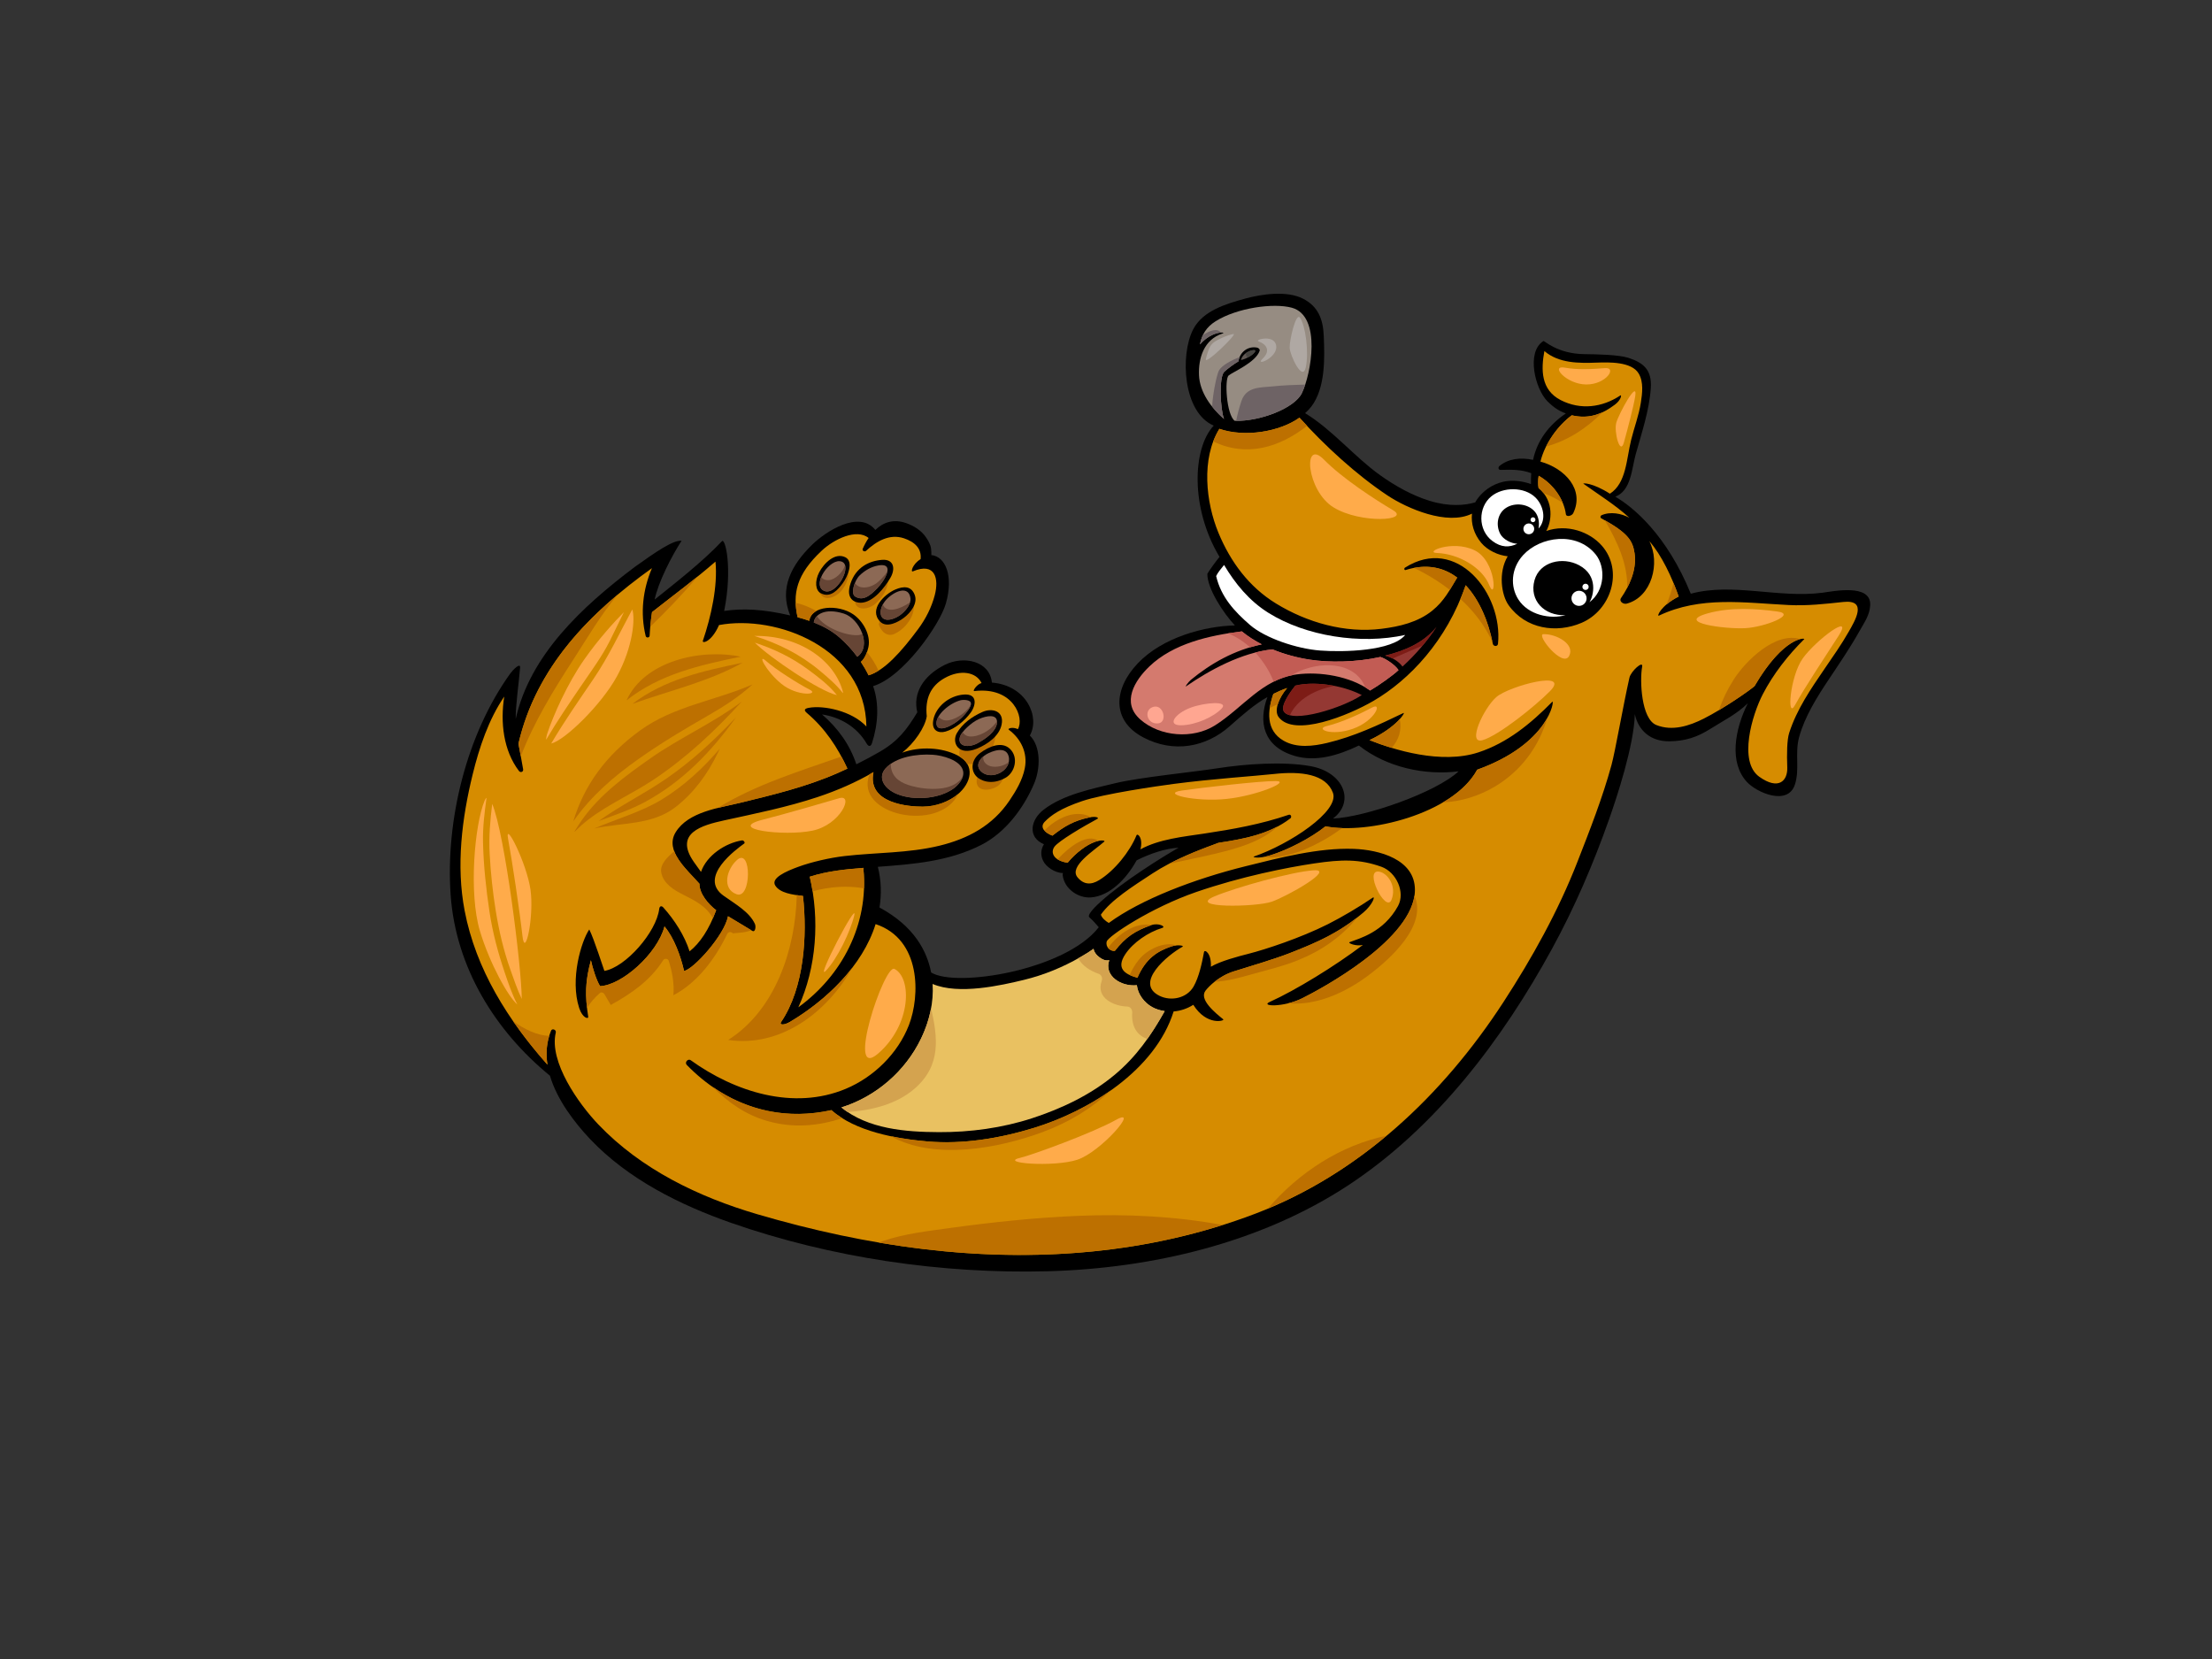 <?xml version="1.0" encoding="utf-8"?>
<!-- Generator: Adobe Illustrator 17.0.0, SVG Export Plug-In . SVG Version: 6.00 Build 0)  -->
<!DOCTYPE svg PUBLIC "-//W3C//DTD SVG 1.1//EN" "http://www.w3.org/Graphics/SVG/1.1/DTD/svg11.dtd">
<svg version="1.1" id="Layer_1" xmlns="http://www.w3.org/2000/svg" xmlns:xlink="http://www.w3.org/1999/xlink" x="0px" y="0px"
	 width="800px" height="600px" viewBox="0 0 800 600" enable-background="new 0 0 800 600" xml:space="preserve">
<rect x="0" y="0" width="800" height="600" fill="#333333" stroke="none"/>
<g>
	<path d="M672.6,228.081c1.697-3.038,3.604-5.612,3.781-9.193c0.391-7.951-13.385-5.018-17.321-4.514
		c-15.903,2.037-32.474-3.738-47.565,0.35c-8.689-21.267-20.765-31.286-27.285-35.089c5.728-2.205,5.91-10.094,7.366-15.333
		c2.135-7.666,4.936-15.95,5.459-23.981c0.422-6.429-2.48-9.103-8.177-10.929c-3.504-1.121-11.54-1.275-15.719-1.311
		c-9.954-0.081-14.587-4.966-14.94-4.74c-6.363,4.017-2.932,17.424,1.438,21.767c2.248,2.236,4.203,3.54,6.668,4.41
		c-6.199,4.243-10.392,9.886-11.848,16.793c-4.588-0.961-8.977-0.435-12.191,2.252c-0.546,0.455-0.371,1.408,0.44,1.38
		c4.174-0.125,7.556-0.152,11.083,1.192c-0.062,1.218-0.151,2.674-0.085,3.933c-12.61-4.372-19.133,4.532-20.146,6.606
		c-3.784,1.134-9.446,1.623-16.45-0.525c-6.472-1.99-12.512-5.406-17.959-9.287c-9.328-6.654-17.311-16.478-27.14-22.439
		c0.852-0.767,1.626-1.562,2.253-2.388c5.147-6.737,4.837-17.699,4.489-25.664c-0.265-6.077-2.096-10.562-7.447-13.331
		c-5.87-3.04-15.065-1.68-21.004-0.04c-6.789,1.877-15.255,4.311-18.778,11.126c-4.749,9.198-3.744,30.015,7.435,34.799
		c-7.751,8.334-8.433,29.949,2.103,47.477c-1.365,1.658-3.32,4.349-4.396,6.072c-0.137,5.225,5.816,14.365,9.971,18.719
		c-10.972,0.244-26.167,4.278-35.141,13.714c-8.783,9.23-9.583,20.69,2.011,26.79c11.001,5.792,22.687,3.502,31.177-4.009
		c4.505-3.985,9.025-7.993,13.693-10.581c-3.336,9.046-1.502,17.95,9.917,21.286c7.602,2.219,15.617-0.152,23.174-3.769
		c10.028,7.875,23.721,10.865,36.058,9.339c-8.256,7.699-33.829,16.58-45.424,17.069c8.123-6.18,3.805-16.764-8.048-18.929
		c-10.007-1.834-24.031-0.757-33.406,0.705c-9.029,1.41-28.385,3.301-37.272,5.437c-8.454,2.039-18.85,4.129-25.898,9.562
		c-4.82,3.712-5.925,9.973,0.083,12.522c-1.096,1.78-1.302,3.848-0.32,5.939c1.071,2.281,4.406,4.479,7.181,4.468
		c-0.08,0.31-0.108,0.613-0.07,0.899c0.645,4.863,5.656,8.305,10.299,7.92c6.748-0.56,12.711-6.661,16.429-13.404
		c4.957-2.503,10.665-4.36,15.17-4.555c-5.551,3.128-20.15,12.221-28.257,19.59c-3.171,2.878-4.716,4.924-4.03,5.54
		c1.273,1.135,2.352,2.357,3.429,3.613c-12.017,15.525-51.608,21.97-60.632,16.364c-1.478-7.6-6.006-16.66-18.67-23.499
		c0.765-4.823,0.649-9.756-0.59-14.658c-0.003-0.021-0.012-0.036-0.019-0.054c12.851-0.954,25.605-1.945,37.311-7.87
		c8.811-4.462,15.382-13.269,19.191-22.169c2.29-5.334,2.59-13.373-1.522-17.458c3.759-6.614-1.136-18.101-13.716-19.138
		c-0.774-7.797-10.134-9.841-16.982-6.438c-8.04,4.001-11.666,10.492-10,17.183c-3.732,6.174-6.878,10.381-13.555,14.261
		c-2.779,1.616-5.618,3.123-8.496,4.546c-2.377-7.202-6.711-13.095-12.384-18.028c6.445,0.961,12.595,4.462,16.101,10.518
		c0.712,1.23,1.515,1.2,1.963-0.203c2.188-6.824,2.651-14.147,0.388-20.555c10.879-3.253,24.182-22.335,26.325-29.918
		c2.872-10.161-0.264-17.01-5.3-17.486c0.014-0.052,0.037-0.1,0.048-0.154c0.017-0.831-0.029-1.533-0.147-2.354
		c-0.197-1.401-1.032-2.761-1.799-3.906c-1.69-2.52-4.436-4.186-7.24-5.163c-4.546-1.583-8.24-0.234-11.085,2.482
		c-5.879-7.283-17.932,0.542-22.844,5.345c-7.496,7.323-11.989,15.712-7.954,25.578c-10.05-2.335-17.288-2.574-23.869-1.618
		c3.096-15.441,0.395-26.487-0.795-25.23c-7.304,7.73-17.308,15.428-24.354,21.118c1.342-6.361,6.162-15.794,9.741-21.251
		c-2.916-0.383-9.209,3.925-16.905,9.427c-19.12,14.41-37.905,31.879-43.083,55.004c-0.046-5.13,1.192-13.473,1.591-18.565
		c0.159-2-2.611,0.821-3.505,2.056c-15.884,22.041-23.514,53.197-21.617,80.164c1.836,26.092,16.041,49.132,35.91,65.363
		c2.576,8.686,8.805,16.883,14.547,22.945c13.676,14.441,32.46,23.804,50.997,30.285c36.111,12.621,76.158,18.491,114.331,17.498
		c37.707-0.98,77.164-10.229,108.925-31.142c31.629-20.823,55.617-52.57,73.589-85.434c8.227-15.047,14.938-30.682,20.648-46.839
		c2.74-7.749,9.031-26.672,9.327-38.072c1.226,5.766,5.565,9.881,12.404,9.817c5.923-0.052,10.205-1.5,15.136-4.628
		c4.307-2.742,9.183-5.073,13.322-9.117c-4.721,9.444-6.852,21.43-0.31,28.473c3.606,3.88,14.803,8.747,17.351,0.904
		c1.803-5.556-0.105-11.308,1.531-17.205c2.042-7.352,6.348-14.245,10.525-20.524C665.144,240.094,669.141,234.276,672.6,228.081z"
		/>
	<path fill="#FFFFFF" d="M539.323,179.536c4.24-3.504,11.952-3.544,15.957,0.358c2.898,2.823,4.174,8.062,1.145,11.256
		c0.516-2.563-0.274-4.784-1.197-5.942c-2.451-3.078-7.404-3.594-10.584-1.505c-3.128,2.054-3.71,6.245-2.059,9.391
		c1.01,1.938,3.821,3.447,6.169,3.568c-2.878,1.386-5.807,1.405-9.027-1.015C534.443,191.677,534.543,183.486,539.323,179.536z"/>
	<path fill="#FFFFFF" d="M571.102,204.426c-5.93-3.182-14.249-1.344-16.126,5.423c-2.011,7.234,3.537,12.978,11.237,12.633
		c-5.483,1.535-13.489,0.033-17.14-5.774c-2.882-4.588-2.646-11.067,1.76-15.915c6.18-6.798,19.386-8.731,26.248-0.294
		c3.694,4.538,3.407,13.128-2.241,17.295C576.365,215.484,578.109,208.177,571.102,204.426z"/>
	<path fill="#968C82" d="M433.637,135.712c-0.263-6.088,1.694-12.907,8.559-15.118c1.519-0.492-3.724-1.166-8.208,3.965
		c0.624-3.487,2.298-6.28,5.69-8.397c7.766-4.853,20.934-6.665,27.517-4.874c10.84,2.946,7.018,23.998,3.611,30.948
		c-2.652,5.406-15.179,10.267-24.268,9.957c-3.017-2.272-3.696-15.118-2.191-16.388c1.503-1.273,9.841-4.735,11.223-8.939
		c0.165-0.502-0.39-1.043-0.916-1.145c-3.353-0.667-6.313,1.656-6.741,4.967c-1.464,0.819-3.86,2.591-5.104,3.724
		c-2.042,1.857-1.46,13.792-0.113,17.14C437.984,147.47,433.893,141.805,433.637,135.712z"/>
	<path fill="#6E6365" d="M441.547,120.275c-1.268-1.746-4.02-0.712-6.476,0.878c-0.506,1.053-0.861,2.184-1.083,3.405
		C436.86,121.276,440.03,120.375,441.547,120.275z"/>
	<path fill="#6E6365" d="M460.185,139.749c-4.266,0.443-9.399,0.019-11.183,5.229c-0.814,2.378-1.448,4.768-1.928,7.214
		c9.043,0.113,21.133-4.652,23.733-9.955c0.421-0.857,0.849-1.929,1.251-3.154C468.072,139.184,464.05,139.347,460.185,139.749z"/>
	<path fill="#6E6365" d="M442.81,134.413c1.244-1.133,3.641-2.905,5.104-3.724c0.069-0.559,0.239-1.083,0.449-1.578
		c-3.074,1.207-6.304,2.932-7.414,4.728c-1.11,1.791-2.558,10.496-2.539,13.232c1.296,1.631,2.747,3.147,4.288,4.481
		C441.35,148.205,440.768,136.27,442.81,134.413z"/>
	<path fill="#615954" d="M453.979,126.943c-0.218,1.089-3.362,3-5.182,3.261C449.651,126.993,454.156,126.061,453.979,126.943z"/>
	<path fill="#474541" d="M450.662,127.66c1.555-1.093,3.431-1.29,3.317-0.717c-0.13,0.66-1.342,1.628-2.677,2.34
		C450.784,129.021,450.451,128.401,450.662,127.66z"/>
	<path fill="#FFFFFF" d="M439.838,208.335c0.589-1.211,1.647-2.548,2.861-4.011c4.003,6.711,9.041,12.948,16.059,17.328
		c13.539,8.447,33.318,11.54,49.451,7.988c-4.744,5.863-22.308,6.268-30.722,5.636c-8.457-0.63-19.918-4.467-25.462-9.294
		C446.482,221.16,441.618,215.968,439.838,208.335z"/>
	<path fill="#943833" d="M507.235,241.071c-1.42-1.926-3.788-3.324-6.277-3.963c7.685-1.865,14.264-4.99,18.57-10.368
		C516.074,231.952,512.023,236.718,507.235,241.071z"/>
	<path fill="#D47A6E" d="M439.387,262.365c-8.003,5.012-19.85,4.079-26.936-2.111c-7.035-6.147-2.085-14.129,3.24-19.232
		c8.632-8.27,21.613-11.223,33.439-12.666c2.194,1.8,4.633,3.345,7.212,4.685c-9.909,2.042-18.392,6.871-25.659,12.848
		c-0.923,0.759-2.3,2.729-1.723,2.333c8.485-5.871,20.07-12.196,31.246-13.367c4.309,1.78,8.916,3.022,13.532,3.724
		c6.904,1.051,16.535,1.01,25.503-0.975c1.794,0.53,5.319,2.804,6.55,4.747c-1.949,1.876-7.158,5.568-10.297,7.394
		c-0.017-0.014-0.029-0.033-0.04-0.047c-7.035-5.085-18.059-6.921-26.548-5.774C456.468,245.607,449.353,256.123,439.387,262.365z"
		/>
	<path fill="#C25C54" d="M452.102,234.126c1.389-0.411,2.795-0.786,4.242-1.084c-2.579-1.34-5.017-2.885-7.212-4.685
		c-1.626,0.201-3.273,0.43-4.934,0.695C447.032,230.262,449.687,231.933,452.102,234.126z"/>
	<path fill="#C25C54" d="M467.975,243.703c8.998-4.853,22.112-4.621,25.784,4.891c0.584,0.35,1.157,0.715,1.697,1.103
		c0.01,0.014,0.022,0.033,0.04,0.047c3.138-1.826,8.348-5.518,10.297-7.394c-1.232-1.943-4.756-4.217-6.55-4.747
		c-8.968,1.985-18.6,2.026-25.503,0.975c-4.616-0.701-9.223-1.943-13.532-3.724c-2.07,0.213-4.152,0.61-6.223,1.143
		c0.142,0.158,0.293,0.301,0.435,0.461c2.66,3.041,4.813,6.457,6.235,10.083c2.118-1.069,4.387-1.883,6.857-2.366
		C467.615,243.994,467.75,243.823,467.975,243.703z"/>
	<path fill="#943833" d="M492.507,251.376c-6.694,4.564-25.223,10.463-28.172,5.967c-1.308-1.99,2.058-6.793,4.131-9.37
		C474.863,246.357,485.045,247.554,492.507,251.376z"/>
	<path fill="#7D1C16" d="M503.661,238.175c3.582-1.599,7.196-3.128,10.802-4.669c1.813-2.17,3.509-4.415,5.066-6.765
		c-4.306,5.378-10.885,8.502-18.57,10.368C501.896,237.347,502.8,237.73,503.661,238.175z"/>
	<path fill="#7D1C16" d="M482.609,248.059c-5.142-1.003-10.319-1.053-14.143-0.087c-2.073,2.577-5.438,7.38-4.131,9.37
		c0.423,0.644,1.178,1.07,2.165,1.323C469.219,252.772,475.793,249.353,482.609,248.059z"/>
	<path fill="#E9C161" d="M337.285,355.86c9.413,4.025,24.825,0.516,33.068-1.483c7.158-1.737,14.019-4.559,20.396-8.23
		c1.306-0.752,3.037-1.777,4.742-2.998c0.057,0.23,0.104,0.466,0.199,0.703c0.515,1.299,1.692,2.361,2.911,2.998
		c1.072,0.565,1.819,0.575,2.577,0.414c-1.983,5.679,4.29,9.647,9.985,9.055c0.345,3.256,2.666,6.342,5.579,7.931
		c1.413,0.772,2.939,1.219,4.489,1.439c-4.979,8.821-10.118,16.379-18.191,23.106c-8.652,7.207-19.125,12.16-29.768,15.631
		c-10.845,3.53-22.357,5.08-33.737,5.03c-12.074-0.052-25.643-1.136-35.243-8.94c12.492-3.873,23.15-13.104,28.829-24.912
		C336.204,369.196,337.712,362.442,337.285,355.86z"/>
	<path fill="#D4A34F" d="M397.387,352.214c1.023,0.358,1.42,1.555,1.074,2.518c-2.262,6.223,4.436,9.186,9.311,9.314
		c1.098,0.029,1.767,1.164,1.704,2.142c-0.334,5.459,1.969,8.253,5.443,9.6c2.248-3.183,4.299-6.533,6.311-10.101
		c-1.55-0.22-3.076-0.667-4.489-1.439c-2.913-1.588-5.234-4.675-5.579-7.931c-5.695,0.592-11.968-3.376-9.985-9.055
		c-0.759,0.161-1.505,0.151-2.577-0.414c-1.219-0.637-2.397-1.699-2.911-2.998c-0.095-0.237-0.142-0.473-0.199-0.703
		c-1.705,1.221-3.436,2.246-4.742,2.998c-0.268,0.152-0.547,0.282-0.815,0.436C391.45,349.282,394.136,351.061,397.387,352.214z"/>
	<path fill="#D4A34F" d="M330.677,393.809c9.868-8.478,8.431-18.686,6.059-29.22c-0.676,3.719-1.89,7.423-3.616,11.014
		c-5.679,11.809-16.337,21.04-28.829,24.912c0.731,0.598,1.497,1.141,2.274,1.661C315.416,401.603,324.305,399.284,330.677,393.809z
		"/>
	<path fill="#D68C00" d="M288.727,364.304c6.61-14.465,7.75-31.808,4.129-47.227c6.263-2.016,12.89-2.691,19.45-3.199
		c-0.028,0.187-0.04,0.386-0.022,0.591C314.172,334.327,304.589,352.774,288.727,364.304z"/>
	<path fill="#BD7000" d="M312.473,321.29c0.081-2.25,0.033-4.526-0.189-6.822c-0.018-0.204-0.006-0.403,0.022-0.591
		c-6.56,0.508-13.187,1.183-19.45,3.199c0.41,1.737,0.746,3.5,1.031,5.277C299.86,320.706,306.468,320.173,312.473,321.29z"/>
	<path fill="#8C6955" d="M320.203,277.988c3.729-4.266,11.413-5.404,17.17-5.023c3.368,0.223,9.948,1.855,10.921,5.781
		c0.647,2.598-1.763,5.3-3.661,6.594c-4.87,3.332-12.765,4.162-18.723,2.357C319.612,285.788,317.35,281.252,320.203,277.988z"/>
	<path fill="#D68C00" d="M297.189,199.155c4.425-4.148,12.616-8.142,16.952-4.581c-0.816,1.218-1.529,2.537-2.127,3.912
		c-0.304,0.696,0.695,1.193,1.195,0.738c3.746-3.452,8.471-6.294,13.732-4.54c3.828,1.28,6.428,3.641,6.007,7.534
		c-2.9,1.741-3.719,4.806-2.793,4.417c8.156-3.426,9.456,2.712,7.922,8.584c-1.148,4.424-3.302,8.63-5.988,12.254
		c-6.098,8.228-12.224,15.08-17.954,16.764c-0.816-1.677-1.76-3.299-2.796-4.863c1.472-1.169,2.392-3.752,2.728-5.312
		c0.945-4.358-1.923-9.481-5.556-11.928c-5.382-3.623-15.074-3.164-15.819,2.388c-1.392-0.487-2.81-0.913-4.233-1.294
		C286.571,214.747,288.003,207.756,297.189,199.155z"/>
	<path fill="#BD7000" d="M295.259,220.983c-2.428-1.373-4.958-2.454-7.498-2.934c0.062,1.682,0.3,3.395,0.697,5.179
		c1.423,0.381,2.841,0.807,4.233,1.294C292.908,222.923,293.878,221.759,295.259,220.983z"/>
	<path fill="#BD7000" d="M322.852,217.597c-2.548,1.803-4.736,4.283-4.845,7.539c-0.009,0.242-0.088,0.419-0.196,0.568
		c0.688,2.504,2.938,4.848,5.723,3.538c1.524-0.715,2.865-1.756,3.994-3.01c1.552-1.732,2.892-4.049,2.968-6.446
		C330.637,215.27,325.603,215.651,322.852,217.597z"/>
	<path fill="#BD7000" d="M321.01,206.331c-0.01-0.052,0.003-0.092-0.001-0.139c-3.633-2.607-10.104,6.05-11.101,8.629
		c-0.458,1.192-1.168,3.216-0.062,4.33c1.831,1.843,5.299,0.572,6.868-0.875C320.171,215.093,322.071,211.052,321.01,206.331z"/>
	<path fill="#BD7000" d="M305.51,204.152c-3.053-3.848-9.145,5.165-9.457,7.906c-0.267,2.361,1.486,4.768,4.146,4.143
		c1.9-0.443,3.512-1.609,4.623-3.208C306.628,210.399,307.931,206.773,305.51,204.152z"/>
	<path fill="#BD7000" d="M313.552,235.805c-0.48,1.332-1.214,2.775-2.213,3.568c1.037,1.564,1.98,3.187,2.796,4.863
		c1.181-0.346,2.385-0.926,3.596-1.68C316.665,240.161,315.221,237.894,313.552,235.805z"/>
	<path fill="#8C6955" d="M310.048,237.536c-1.866-2.518-4.002-4.853-6.351-6.921c-2.738-2.409-5.964-4.153-9.383-5.494
		c0.319-2.787,3.93-5.404,10.879-3.206C310.855,223.703,315.478,233.616,310.048,237.536z"/>
	<path fill="#D68C00" d="M647.085,265.069c-0.807,2.508-0.883,7.636-0.696,12.467c0.187,4.832-3.111,8.385-10.106,3.398
		c-7.654-5.456-2.62-22.38,1.263-29.873c3.796-7.316,9.14-14.14,14.987-19.909c0.443-0.435-7.337-1.179-17.99,17.003
		c-1.732,1.528-11.147,8.099-18.321,11.731c-5.288,2.671-11.429,4.64-17.186,2.331c-5.494-2.201-6.039-16.23-5.128-21.1
		c0.454-2.437-4.077,1.635-4.602,3.989c-2.359,10.506-5.111,26.532-6.49,31.579c-3.239,11.864-7.829,23.513-12.294,34.961
		c-6.943,17.815-16.435,34.875-26.847,50.876c-21.851,33.567-51.933,62.074-89.763,76.461
		c-38.23,14.542-79.247,17.583-119.64,12.791c-20.391-2.421-40.688-6.85-60.382-12.633c-21.285-6.254-42.001-16.242-57.475-32.448
		c-7.17-7.511-17.928-22.682-15.405-33.273c0.235-0.991-1.307-1.64-1.714-0.649c-1.652,4.032-1.941,8.18-1.303,12.285
		c-14.212-16.033-25.887-34.43-29.959-55.724c-3.118-16.291-0.99-33.351,2.915-49.276c2.368-9.661,5.727-19.784,11.417-28.143
		c-1.458,9.337-0.313,19.507,5.321,26.915c0.558,0.734,1.667,0.346,1.513-0.615c-0.504-3.09-1.149-6.154-1.697-9.235
		c6.423-27.739,25.778-47.4,48.285-63.504c-3.288,7.725-4.287,16.215-2.27,24.526c0.194,0.798,1.392,0.7,1.433-0.128
		c0.139-2.832,0.419-5.671,0.863-8.482c7.737-6.103,15.563-11.836,22.949-18.284c0.869,8.862-1.578,19.869-4.557,28.635
		c-0.375,1.098,3.078,0.589,5.847-5.686c20.744-3.881,52.918,8.277,53.293,36.685c-5.242-5.66-15.531-7.752-20.893-6.739
		c-1.612,0.303-1.739,0.906-0.637,1.843c6.532,5.534,11.137,12.43,14.659,20.129c-1.141,0.533-2.282,1.06-3.434,1.567
		c-11.263,4.967-23.298,7.86-35.208,10.769c-7.701,1.881-18.892,3.233-23.459,10.667c-4.153,6.756,4.148,13.574,8.597,18.645
		c-0.068,3.601,3.315,7.524,6.046,9.561c-2.623,7.047-5.858,11.883-9.618,14.883c-1.815-5.688-5.438-11.343-9.494-15.861
		c-0.662-0.741-1.363-0.516-1.486,0.492c-1.008,8.414-12.183,21.158-19.834,22.438c-0.309-0.719-3.75-11.615-5.467-14.983
		c-2.877,4.21-7.047,17.974-3.647,28.404c1.213,3.719,3.41,4.089,3.267,3.18c-1.22-7.747-1.076-12.927,0.974-20.454
		c0.593,2.738,1.98,7.264,3.321,9.368c7.853-0.308,20.717-11.729,23.288-21.596c3.464,4.103,5.851,10.707,7.081,16.094
		c3.381-0.525,14.667-12.979,15.885-19.781c3.591,2.193,5.959,3.556,8.787,5.284c1.073,0.656,1.409-1.496,0.942-2.515
		c-2.002-4.349-7.008-7.108-11.331-10.191c-9.38-6.689,4.707-16.873,7.456-18.868c0.463-0.336-0.204-1.228-0.771-1.138
		c-6.01,0.93-12.812,5.438-14.843,11.401c-0.808-1.183-1.731-2.359-2.681-3.746c-7.053-10.281,2.95-13.118,10.982-14.881
		c11.448-2.511,22.781-4.761,33.929-8.473c7.032-2.343,13.796-5.277,20.151-8.985c-2.383,11.331,12.611,12.493,17.798,12.482
		c4.965-0.016,9.619-1.924,12.638-4.43c4.855-4.029,6.671-10.669-0.017-14.103c-5.726-2.939-13.6-3.322-20.034-0.994
		c4.366-3.436,8.262-9.134,8.882-13.16c-0.646-6.375,1.328-10.944,6.486-13.835c5.712-3.196,11.402-2.184,13.338,1.82
		c-1.567,0.293-3.488,3.005-2.595,2.899c14.09-1.699,18.197,9.739,15.714,13.776c-1.724-0.906-3.931-0.282-3.252,0.22
		c4.335,3.221,6.894,8.31,5.761,13.956c-0.855,4.256-3.16,8.126-5.555,11.674c-6.09,9.017-14.921,13.766-25.337,16.305
		c-11.165,2.719-22.951,2.418-34.316,3.739c-5.319,0.618-11.937,2.132-16.813,3.925c-4.295,1.578-9.936,4.042-8.21,6.75
		c1.726,2.705,6.176,3.291,10.012,3.758c1.593,14.337,0.468,33.193-7.912,45.589c-0.723,1.067,0.969,1.285,3.24-0.064
		c12.905-7.654,26.223-20.21,30.936-35.351c16.606,5.516,16.102,26.064,12.056,36.518c-3.993,10.298-12.732,18.828-22.835,23.054
		c-18.914,7.917-40.184,1.1-56.062-10.324c-1.031-0.741-2.332,0.785-1.446,1.69c14.077,14.443,32.428,20.73,52.291,16.345
		c8.701,7.716,23.473,10.361,34.737,11.327c12.926,1.105,26.284-1.124,38.6-4.924c20.028-6.173,43.765-20.783,50.442-42.094
		c2.515-0.209,4.99-1.044,7.115-2.409c4.876,7.763,11.495,5.793,10.846,5.263c-2.882-2.343-8.913-7.179-6.4-10.406
		c1.11-1.431,4.759-5.27,10.312-6.975c5.657-1.744,14.918-4.524,20.056-6.538c10.338-4.056,17.945-7.37,26.698-14.725
		c3.242-2.714,4.474-6.105,3.363-5.346c-4.721,3.23-11.156,7.04-16.183,9.573c-9.921,4.99-22.583,9.14-28.704,10.7
		c-3.828,0.97-10.208,2.662-13.624,4.687c0.21-4.995-2.288-6.379-2.485-5.319c-0.719,3.918-1.815,9.101-3.802,12.531
		c-2.435,4.179-8.102,5.374-12.28,3.317c-9.344-4.595,2.934-14.796,8.274-17.739c0.79-0.438-1.799-0.861-3.973-0.13
		c-5.002,1.699-9.2,4.21-12.311,11.339c-4.725-1.304-7.725-3.455-4.391-8.507c2.769-4.202,8.303-8.01,13.372-9.529
		c1.524-0.462-1.384-1.898-3.88-1.029c-5.96,2.084-9.347,4.328-13.263,9.34c-1.697,0.19-3.452-1.455-2.936-3.391
		c0.511-1.938,16.074-12.297,32.414-17.921c16.336-5.62,32.791-8.859,42.62-10.321c9.981-1.481,16.348-1.623,24.317,1.207
		c5.36,1.907,8.729,9.209,6,14.195c-5.246,9.566-14.069,11.737-17.514,13.074c-0.785,0.303,2.305,1.595,4.823,1.001
		c-10.038,7.621-24.44,16.436-33.657,20.59c-3.712,1.675,4.976,2.049,11.68-1.285c6.704-3.334,40.665-21.433,40.784-39.154
		c0.076-11.142-12.96-14.575-22.166-14.897c-12.749-0.452-26.69,3.211-38.964,6.252c-18.865,4.673-38.068,12.087-49.584,20.545
		c-1.247-0.728-2.492-1.793-2.877-2.993c3.653-5.258,11.547-10.25,18.754-14.966c7.194-4.709,16.034-8.208,23.775-11.014
		c9.266-1.434,18.438-3.038,26-8.845c0.615-0.468,0.225-1.581-0.596-1.299c-9.967,3.419-20.221,5.234-30.618,6.8
		c-7.325,1.1-16.249,1.978-22.99,5.698c1.039-4.233-1.075-5.948-1.429-5.08c-2.449,5.974-7.984,12.824-13.509,16.211
		c-2.929,1.8-5.586,1.67-7.809-1.003c-3.298-3.961,6.136-9.805,9.677-12.938c0.384-0.343-0.902-0.764-3.396,0.107
		c-2.922,1.024-6.898,3.881-9.876,7.551c-5.158-0.776-6.272-3.731-4.766-5.802c1.508-2.077,10.29-7.254,15.564-10.096
		c0.608-0.324-0.35-1.072-3.141-0.454c-5.414,1.197-8.689,3.035-13.15,6.547c-2.75-1.017-4.73-3.008-2.787-5.028
		c2.283-2.366,5.74-4.822,13.5-7.46c7.765-2.638,27.326-5.459,33.024-6.211c14.31-1.884,29.558-2.851,36.477-3.613
		c9.68-1.065,18.705,0.031,21.229,6.786c2.499,6.703-15.801,18.7-28.597,23.08c-0.594,0.206,1.484,0.909,5.837-0.405
		c6.374-1.928,14.777-6.272,20.074-10.517c15.186,2.993,46.167-4.404,54.863-20.477c26.173-9.424,28.04-25.47,27.176-24.596
		c-7.773,7.896-16.199,14.853-26.721,18.317c-13.461,4.434-30.661-0.94-39.397-4.425c10.051-4.761,13.108-10.213,12.29-9.815
		c-9.048,4.363-17.915,8.523-27.568,10.816c-5.111,1.216-11.05,1.941-15.809-0.795c-6.51-3.748-5.8-10.922-3.691-16.918
		c1.619-0.826,3.28-1.545,4.997-2.129c-2.657,3.005-5.004,8.005-3.053,10.541c5.625,7.33,25.112-0.565,34.256-5.892
		c13.062-7.609,26.511-21.823,33.354-41.822c5.102,5.437,8.326,13.449,9.819,21.159c0.196,1.015,1.763,1.122,1.878,0.003
		c1.832-18.193-15.011-39.407-33.673-27.509c-0.377,0.244-0.246,0.992,0.265,0.833c7.602-2.392,13.788-0.911,18.641,2.743
		c-2.691,4.418-4.598,8.41-9.03,11.978c-5.206,4.193-11.838,5.733-18.307,6.542c-13.232,1.663-26.968-2.267-38.188-9.148
		c-9.787-5.999-16.454-15.059-20.796-25.515c-4.565-10.989-6.365-26.859,0.319-37.653c9.238,3.173,21.812,1.065,28.958-4.037
		c9.259,10.224,20.465,20.545,31.809,28.103c7.072,4.711,21.625,11.052,30.592,6.604c-0.404,3.606,0.724,7.418,3.331,10.541
		c2.305,2.761,6.169,4.519,9.588,4.881c-3.486,5.857-2.298,14.006,0.339,17.701c6.192,8.662,17.268,10.245,26.359,6.374
		c10.66-4.545,15.272-18.79,7.387-27.86c-4.467-5.144-12.73-7.983-20.151-5.355c1.838-3.08,3.119-10.726-2.778-15.531
		c-0.23-1.179-0.201-3.116,0.038-4.444c5.911,3.355,9.25,9.191,9.836,13.842c0.158,1.237,2.187,0.66,2.664-0.307
		c4.134-8.52-2.946-16.182-11.857-18.665c1.611-6.576,6.27-12.974,11.322-16.736c6.294,1.467,11-0.409,15.612-3.869
		c2.241-1.68,2.534-3.689,1.969-3.318c-6.597,4.375-14.426,5.347-21.577,1.68c-7.229-3.708-7.12-11.102-5.904-17.725
		c5.25,4.434,12.38,4.413,19,4.167c4.37-0.159,12.56-0.378,15.115,3.951c1.843,3.128,1.292,7.207,0.766,10.591
		c-0.71,4.555-2.385,8.911-3.488,13.369c-1.735,7.023-1.734,15.681-7.688,19.502c-6.313-4.039-9.99-3.9-9.569-3.603
		c5.603,4.011,11.524,7.674,16.603,12.301c-2.856-1.555-6.895-2.352-10.101-0.895c-0.388,0.175-0.504,0.838-0.123,1.048
		c9.635,5.274,11.381,8,12.092,12.621c0.923,5.994-1.921,11.963-4.87,16.232c-0.859,1.236,0.83,2.371,2.035,2.052
		c9.094-2.404,12.228-14.736,8.184-22.609c4.491,5.106,8.258,13.251,10.613,20.041c-6.586,3.339-7.989,7.309-7.156,6.912
		c15.07-7.172,30.893-4.642,46.943-3.843c6.694,0.334,13.069-0.384,19.699-1.102c9.091-0.989,4.177,6.945,2.009,10.771
		c-2.626,4.629-5.719,8.997-8.717,13.383C654.89,249.18,649.818,256.558,647.085,265.069z"/>
	<path fill="#BD7000" d="M472.728,154.017c-0.933-0.985-1.862-1.974-2.757-2.963c-7.146,5.102-19.72,7.21-28.958,4.037
		c-0.892,1.436-1.623,2.97-2.224,4.564C450.917,165.496,462.778,161.787,472.728,154.017z"/>
	<path fill="#BD7000" d="M539.779,232.257c-1.533-7.538-4.716-15.293-9.694-20.6c-0.58,1.699-1.224,3.341-1.895,4.953
		C533.054,221.079,537.112,226.328,539.779,232.257z"/>
	<path fill="#BD7000" d="M588.497,212.597c1.957-3.731,3.337-8.147,2.657-12.579c-0.677-4.396-2.31-7.084-10.76-11.873
		C584.949,195.903,588.714,203.989,588.497,212.597z"/>
	<path fill="#BD7000" d="M607.116,215.734c-0.546-1.573-1.176-3.227-1.867-4.894c-0.622,2.641-1.488,5.255-2.549,7.784
		C603.804,217.682,605.244,216.686,607.116,215.734z"/>
	<path fill="#BD7000" d="M651.118,231.127c-9.042-2.761-19.857,7.957-24.145,14.71c-2.222,3.497-4.006,7.181-5.322,11.022
		c5.832-3.478,11.573-7.543,12.891-8.705C642.242,235.007,648.442,231.756,651.118,231.127z"/>
	<path fill="#BD7000" d="M534.251,278.374c-2.539,4.697-6.992,8.646-12.392,11.819c6.462-0.277,12.905-2.281,18.475-5.535
		c9.656-5.634,16.26-14.581,19.294-25.048C556.68,264.946,549.701,272.814,534.251,278.374z"/>
	<path fill="#BD7000" d="M465.909,362.852c10.056,0.949,20.538-3.855,28.548-9.768c8.267-6.098,21.861-18.314,17.101-29.177
		c-2.499,17.058-34.158,33.933-40.611,37.138C469.317,361.856,467.568,362.445,465.909,362.852z"/>
	<path fill="#BD7000" d="M346.578,287.091c-0.08,0.068-0.151,0.144-0.234,0.211c-3.019,2.506-7.674,4.415-12.638,4.43
		c-5.186,0.01-20.181-1.152-17.798-12.482c-0.474,0.279-0.968,0.521-1.45,0.79C308.765,294.928,339.928,301.293,346.578,287.091z"/>
	<path fill="#BD7000" d="M185.589,369.345c3.785,5.478,7.971,10.707,12.403,15.709c-0.539-3.467-0.407-6.968,0.644-10.404
		C194.301,374.491,189.701,372.302,185.589,369.345z"/>
	<path fill="#BD7000" d="M252.374,208.439c-5.437,4.391-11.021,8.578-16.56,12.95c-0.273,1.746-0.468,3.502-0.623,5.257
		C241.197,220.836,246.974,214.804,252.374,208.439z"/>
	<path fill="#BD7000" d="M188.355,273.517c4.708-12.293,11.692-23.705,18.835-34.719c5.111-7.884,10.084-16.511,16.311-23.842
		c-17.036,14.292-30.783,31.496-36,54.02C187.773,270.493,188.067,272.005,188.355,273.517z"/>
	<path fill="#BD7000" d="M259.53,292.219c2.905-0.734,5.791-1.299,8.303-1.912c11.91-2.91,23.945-5.802,35.208-10.769
		c1.153-0.507,2.294-1.034,3.434-1.567c-0.679-1.486-1.415-2.93-2.181-4.352C288.974,278.983,273.379,283.738,259.53,292.219z"/>
	<path fill="#BD7000" d="M266.168,259.442c-7.691,8.159-15.944,15.79-25.159,22.143c-8.055,5.551-16.857,9.839-24.518,15.375
		c5.676-2.155,11.541-4.053,16.962-7.011C246.989,282.567,257.388,271.718,266.168,259.442z"/>
	<path fill="#BD7000" d="M390.072,439.725c-15.618,0.637-31.221,2.291-46.702,4.425c-7.919,1.096-16.342,2.058-23.936,4.654
		c-0.54,0.184-1.064,0.388-1.593,0.58c5.466,0.93,10.946,1.739,16.431,2.388c36.293,4.307,73.077,2.257,107.897-8.739
		C425.055,439.872,407.473,439.01,390.072,439.725z"/>
	<path fill="#BD7000" d="M458.559,437.084c15.697-6.562,30.01-15.565,42.902-26.343
		C485.031,414.172,469.962,423.819,458.559,437.084z"/>
	<path fill="#BD7000" d="M377.173,409.399c9.464-3.521,17.779-8.582,24.727-15.156c-8.744,6.211-18.703,10.821-27.885,13.65
		c-12.316,3.8-25.674,6.029-38.6,4.924c-4.112-0.352-8.689-0.946-13.27-1.914C337.918,419.789,361.389,415.266,377.173,409.399z"/>
	<path fill="#BD7000" d="M268.524,239.694c-14.262,2.946-28.177,6.015-39.816,14.879
		C242.045,249.77,256.151,246.618,268.524,239.694z"/>
	<path fill="#BD7000" d="M267.864,237.501c-14.8-3.047-34.901,1.741-41.252,15.787C238.587,243.816,253.058,240.563,267.864,237.501
		z"/>
	<path fill="#BD7000" d="M259.523,272.437c0.267-0.551,0.529-1.102,0.794-1.656c-6.011,7.035-12.81,13.345-20.781,18.257
		c-7.428,4.577-16.363,7.052-24.564,10.575c10.012-2.177,20.959-1.143,29.445-7.794C251.004,286.661,255.91,279.946,259.523,272.437
		z"/>
	<path fill="#BD7000" d="M207.995,300.661c1.523-1.538,3.136-2.996,4.882-4.327c7.378-5.601,15.819-9.252,23.498-14.368
		c11.924-7.945,22.282-17.694,31.873-28.209c-10.219,7.666-22.452,13.106-32.778,20.337c-9.195,6.434-18.569,13.284-25.087,22.587
		c-0.942,1.346-1.819,2.726-2.652,4.12C207.82,300.752,207.909,300.709,207.995,300.661z"/>
	<path fill="#BD7000" d="M231.521,264.161c-12.217,8.868-20.215,19.667-24.185,32.895c0.023-0.031,0.042-0.064,0.067-0.099
		c6.297-8.994,14.464-16.047,23.38-22.361c8.077-5.717,16.359-10.679,24.933-15.589c5.886-3.37,11.535-6.968,16.429-11.464
		C258.697,253.411,243.661,255.349,231.521,264.161z"/>
	<path fill="#BD7000" d="M247.403,351.142c-1.231-5.387-3.617-11.991-7.081-16.094c-2.571,9.867-15.435,21.288-23.288,21.596
		c-1.341-2.104-2.728-6.63-3.321-9.368c-1.755,6.45-2.103,11.183-1.402,17.28c1.211-1.98,2.749-3.76,4.598-5.376
		c0.608-0.528,1.409-0.142,1.749,0.459c0.736,1.282,1.487,2.549,2.231,3.826c7.542-4.19,14.27-8.809,18.999-16.251
		c0.442-0.693,1.711-0.551,1.961,0.248c1.295,4.151,2.045,8.232,1.692,12.493c8.823-4.645,15.231-13.376,19.468-22.197
		c0.436-0.908,1.555-0.781,2.02-0.194c2.291-0.244,4.547-0.248,6.682-1.136c-2.665-1.626-4.986-2.965-8.423-5.066
		C262.07,338.163,250.783,350.618,247.403,351.142z"/>
	<path fill="#BD7000" d="M252.97,319.619c-2.92-3.332-7.485-7.416-9.109-11.741c-2.395,1.973-5.332,4.751-4.694,7.785
		c0.832,3.963,4.489,6.183,7.841,7.868c4.338,2.182,8.463,4.231,10.824,8.565c0.409-0.932,0.803-1.895,1.185-2.917
		C256.285,327.142,252.902,323.219,252.97,319.619z"/>
	<path fill="#BD7000" d="M290.411,324.032c-0.736-0.088-1.492-0.187-2.251-0.303c-0.427,19.53-7.798,41.655-24.806,52.378
		c18.758,2.77,35.668-9.713,44.916-26.147c-6.194,8.074-14.441,14.798-22.53,19.597c-2.271,1.349-3.964,1.131-3.24,0.064
		C290.878,357.225,292.004,338.369,290.411,324.032z"/>
	<path fill="#BD7000" d="M361.358,283.852c1.677-1.644,2.494-4.564,1.409-6.748c-1.083-2.169-3.254-2.111-5.243-1.417
		c-0.203,0.17-0.413,0.322-0.628,0.483c-0.059,0.138-0.141,0.275-0.279,0.395c-1.68,1.482-4.19,4.867-3.183,7.304
		C354.628,286.743,359.623,285.548,361.358,283.852z"/>
	<path fill="#BD7000" d="M353.785,274.986c0.801-0.482,1.702-0.926,2.64-1.273c0.534-0.492,1.012-1.003,1.395-1.509
		c1.748-2.295,4.103-8.618-0.953-8.774c-3.336-0.107-6.887,1.871-8.774,4.571c-0.057,0.078-0.126,0.118-0.19,0.178
		c-0.669,1.645-1.205,3.791-0.837,5.456c1.232,0.752,2.133,1.621,2.718,2.579c1.156,0.262,2.364,0.043,3.519-0.44
		C353.304,275.481,353.434,275.196,353.785,274.986z"/>
	<path fill="#BD7000" d="M257.645,393.009c5.618,5.563,11.831,10.172,20.137,12.487c9.179,2.56,18.143,1.791,26.832-1.103
		c-1.405-0.88-2.733-1.836-3.935-2.904C284.92,404.968,270.124,401.709,257.645,393.009z"/>
	<path fill="#BD7000" d="M469.194,347.367c8.613-3.447,16.038-8.502,21.631-15.532c-7.835,6.103-15.002,9.199-24.438,12.9
		c-5.139,2.014-14.399,4.794-20.056,6.538c-2.92,0.897-5.295,2.382-7.068,3.795c4.605-0.209,9.119-1.489,13.56-2.729
		C458.304,350.803,463.895,349.487,469.194,347.367z"/>
	<path fill="#BD7000" d="M423.672,342.282c0.615-0.201,1.257-0.308,1.848-0.359c-4.54-1.618-10.737,1.609-13.515,5.033
		c-1.446,1.784-2.598,3.663-3.424,5.674c0.817,0.381,1.753,0.705,2.78,0.991C414.471,346.492,418.67,343.981,423.672,342.282z"/>
	<path fill="#BD7000" d="M400.751,342.803c0.577,0.748,1.519,1.197,2.449,1.093c3.916-5.012,7.304-7.257,13.263-9.34
		c0.007,0,0.014,0,0.017-0.003C410.682,333.454,404.564,337.604,400.751,342.803z"/>
	<path fill="#BD7000" d="M457.114,309.895c7.406,1.086,16.561-3.102,22.484-6.568c2.032-1.186,3.966-2.475,5.83-3.848
		c-2.196-0.066-4.231-0.27-6.041-0.629c-5.296,4.245-13.7,8.589-20.074,10.517C458.489,309.617,457.777,309.774,457.114,309.895z"/>
	<path fill="#BD7000" d="M462.123,298.847c-6.559,3.504-13.968,4.817-21.454,5.972c-5.729,2.078-12.06,4.54-17.881,7.586
		c5.475-1.232,10.989-2.279,16.459-3.589C447.084,306.941,456.087,304.537,462.123,298.847z"/>
	<path fill="#BD7000" d="M396,304.471c0.482-0.166,0.902-0.274,1.289-0.355c-3.938-2.729-10.116,1.633-14.789,6.642
		c0.866,0.565,2.032,1.027,3.624,1.264C389.102,308.352,393.078,305.495,396,304.471z"/>
	<path fill="#BD7000" d="M377.731,300.366c0.639,0.75,1.68,1.401,2.899,1.851c4.461-3.512,7.736-5.35,13.15-6.547
		c0.312-0.069,0.587-0.113,0.853-0.151C389.089,292.557,382.278,295.73,377.731,300.366z"/>
	<path fill="#BD7000" d="M568.448,150.2c-3.627,2.7-7.027,6.76-9.268,11.268c7.65-1.988,14.843-6.701,20.436-12.418
		C576.316,150.615,572.759,151.204,568.448,150.2z"/>
	<path fill="#BD7000" d="M556.484,172.066c-0.239,1.328-0.269,3.265-0.038,4.444c0.705,0.572,1.301,1.188,1.808,1.831
		c2.414,0.97,4.858,2.085,6.949,3.556C563.692,178.246,560.777,174.501,556.484,172.066z"/>
	<path fill="#BD7000" d="M511.371,205.389c4.519,2.146,8.932,4.815,12.969,7.962c0.889-1.436,1.739-2.923,2.674-4.463
		C522.82,205.725,517.615,204.195,511.371,205.389z"/>
	<path fill="#BD7000" d="M503.311,270.471c2.497-2.78,3.776-6.322,2.941-10.402c-1.76,1.952-5.213,4.888-10.943,7.602
		C497.507,268.548,500.238,269.542,503.311,270.471z"/>
	<path fill="#BD7000" d="M462.126,254.743c0.627-2.084,1.969-4.288,3.402-5.913c-1.716,0.584-3.377,1.302-4.997,2.129
		c-0.575,1.642-1.043,3.37-1.29,5.092C460.173,255.545,461.136,255.11,462.126,254.743z"/>
	<path d="M348.524,251.196c-5.399,0.436-9.853,4.389-10.893,8.771c-1.038,4.38,1.88,5.331,4.368,4.604
		c3.466-1.013,6.853-3.888,8.985-6.73C353.035,255.11,353.658,250.782,348.524,251.196z"/>
	<path fill="#8C6955" d="M348.012,259.345c-3.169,3.13-9.224,6.084-9.342,2.29c-0.093-3.107,4.606-7.267,8.694-8.369
		c0.883-0.239,3.735-0.301,3.806,1.155C351.236,255.676,349.526,257.847,348.012,259.345z"/>
	<path d="M362.248,262.05c1-4.917-3.398-6.107-6.886-4.576c-3.937,1.728-7.346,4.307-9.291,7.664
		c-1.943,3.362,0.414,8.454,7.291,5.599C357.112,269.186,361.4,266.224,362.248,262.05z"/>
	<path fill="#8C6955" d="M353.465,268.839c-3.259,1.715-7.324,1.195-6.271-2.395c0.516-1.765,4.043-5.146,6.843-6.389
		c2.801-1.237,6.556-1.897,6.549,1.058C360.575,264.485,356.097,267.448,353.465,268.839z"/>
	<path d="M365.206,270.786c-2.938-2.749-7.517-0.842-10.746,1.574c-3.108,2.326-3.557,6.1-1.339,8.441
		c1.179,1.244,5.161,3.521,10.503,0.511C367.177,279.314,368.452,273.817,365.206,270.786z"/>
	<path fill="#8C6955" d="M354.738,278.916c-2.067-2.103-0.482-4.695,2.08-6.162c1.867-1.067,6.986-3.124,7.978,0.776
		C366.121,278.734,358.327,282.569,354.738,278.916z"/>
	<path d="M305.703,201.528c-3.765-1.824-7.758,2.222-9.441,5.476c-1.676,3.254-1.332,6.5,0.531,7.513
		c3.721,2.025,6.516-1.606,7.969-3.533C306.547,208.614,308.895,203.078,305.703,201.528z"/>
	<path fill="#8C6955" d="M297.869,213.598c-4.344-2.307,2.384-12.018,6.55-10.477C308.585,204.663,302.217,215.914,297.869,213.598z
		"/>
	<path d="M319.002,202.479c-4.685,0.36-9.437,2.683-11.391,8.523c-1.954,5.833,1.721,7.023,3.701,6.994
		c4.478-0.071,8.683-5.546,10.707-9.006C323.916,205.754,323.335,202.14,319.002,202.479z"/>
	<path fill="#8C6955" d="M320.239,208.6c-1.043,2.099-2.651,3.987-4.385,5.539c-1.933,1.732-4.091,3.125-6.59,1.587
		c-1.687-1.041-0.247-5.761,1.601-7.577c1.852-1.82,4.256-3.209,6.824-3.651C321.318,203.875,321.61,205.834,320.239,208.6z"/>
	<path d="M330.832,215.195c-1.196-3.282-3.975-3.308-7.09-1.962c-3.733,1.616-9.704,7.151-5.435,11.575
		c2.359,2.444,6.584,0.182,8.677-1.436C329.304,221.581,331.967,218.321,330.832,215.195z"/>
	<path fill="#8C6955" d="M325.758,222.298c-1.443,1.098-4.374,2.546-6.196,1.451c-1.984-1.193-1.264-5.329,2.289-8.099
		c3.553-2.771,6.994-2.969,7.435,0.746C329.553,218.654,327.333,221.096,325.758,222.298z"/>
	<path fill="#664535" d="M329.674,284.262c-3.663-1.011-6.868-2.762-7.436-6.795c-0.063-0.447-0.068-0.854-0.03-1.235
		c-0.745,0.516-1.43,1.094-2.005,1.754c-2.853,3.265-0.591,7.801,5.706,9.709c5.958,1.805,13.853,0.975,18.723-2.357
		c1.438-0.984,3.166-2.775,3.642-4.714C345.201,286.511,335.018,285.736,329.674,284.262z"/>
	<path fill="#664535" d="M311.885,229.262c-0.314,0.204-0.732,0.35-1.29,0.419c-3.941,0.478-12.31-2.452-15.155-6.833
		c-0.653,0.668-1.032,1.464-1.127,2.272c3.419,1.341,6.645,3.085,9.383,5.494c2.349,2.068,4.485,4.403,6.351,6.921
		C312.668,235.644,312.934,232.359,311.885,229.262z"/>
	<path fill="#664535" d="M351.148,254.622c-0.076,0.201-0.138,0.398-0.269,0.625c-1.535,2.581-5.739,5.416-8.808,5.305
		c-0.979-0.037-2.09-0.539-2.652-1.389c-0.494,0.847-0.774,1.69-0.748,2.471c0.119,3.795,6.174,0.84,9.342-2.29
		C349.452,257.919,351.052,255.893,351.148,254.622z"/>
	<path fill="#664535" d="M360.553,260.732c-0.093,0.248-0.237,0.506-0.441,0.779c-2.008,2.66-6.175,5.165-9.592,4.823
		c-0.912-0.092-1.932-0.695-2.356-1.55c-0.484,0.618-0.836,1.193-0.97,1.659c-1.053,3.59,3.013,4.11,6.271,2.395
		c2.633-1.391,7.111-4.354,7.12-7.726C360.585,260.976,360.57,260.853,360.553,260.732z"/>
	<path fill="#664535" d="M358.354,277.149c-1.629-0.416-2.944-1.664-2.753-3.457c0.005-0.031,0.016-0.055,0.021-0.088
		c-1.783,1.496-2.597,3.566-0.883,5.312c3.106,3.163,9.351,0.71,10.118-3.376C363.302,277.056,360.261,277.636,358.354,277.149z"/>
	<path fill="#664535" d="M305.604,204.436c-0.694,2.588-3.71,5.284-5.871,5.383c-1.327,0.061-2.197-0.395-2.727-1.119
		c-0.832,2.021-0.811,4.011,0.863,4.898C301.556,215.562,306.67,207.788,305.604,204.436z"/>
	<path fill="#664535" d="M316.815,211.049c-1.863,1.259-4.951,2.179-6.924,0.589c-0.293-0.237-0.523-0.49-0.709-0.753
		c-0.787,1.967-1.006,4.169,0.083,4.841c2.499,1.538,4.657,0.145,6.59-1.587c1.734-1.552,3.342-3.44,4.385-5.539
		c0.351-0.715,0.592-1.37,0.694-1.948C319.78,208.534,317.681,210.465,316.815,211.049z"/>
	<path fill="#664535" d="M319.295,218.635c-1.166,2.161-1.072,4.307,0.268,5.115c1.822,1.095,4.753-0.353,6.196-1.451
		c1.23-0.941,2.827-2.646,3.342-4.423C325.51,220.31,320.68,221.993,319.295,218.635z"/>
	<path fill="#FFFFFF" d="M573.618,217.417c-0.565,1.399-2.158,2.078-3.559,1.514c-1.398-0.563-2.08-2.156-1.516-3.556
		c0.565-1.399,2.158-2.078,3.556-1.517C573.5,214.423,574.179,216.018,573.618,217.417z"/>
	<path fill="#FFFFFF" d="M574.484,212.665c-0.232,0.579-0.895,0.857-1.474,0.625c-0.584-0.234-0.866-0.895-0.634-1.474
		c0.236-0.584,0.899-0.864,1.479-0.629C574.434,211.419,574.72,212.079,574.484,212.665z"/>
	<path fill="#FFFFFF" d="M554.724,191.999c-0.402,0.999-1.538,1.483-2.541,1.077c-0.996-0.399-1.484-1.535-1.082-2.536
		c0.403-0.999,1.545-1.484,2.541-1.083C554.644,189.862,555.126,190.998,554.724,191.999z"/>
	<path fill="#FFFFFF" d="M555.244,188.299c-0.18,0.457-0.695,0.672-1.147,0.492c-0.455-0.184-0.674-0.695-0.488-1.152
		c0.18-0.449,0.695-0.668,1.147-0.487C555.207,187.336,555.425,187.851,555.244,188.299z"/>
	<path fill="#AFA8A3" d="M470.124,114.875c1.99,2.665,3.315,12.347,2.144,17.922c-1.167,5.572-5.748-4.365-5.844-7.032
		C466.326,123.095,468.664,112.923,470.124,114.875z"/>
	<path fill="#AFA8A3" d="M455.243,123.51c2.482,0.863,4.595,3.116,1.398,6.211c-3.197,3.102,6.365-0.558,4.765-5.293
		C460.245,121.002,453.447,122.885,455.243,123.51z"/>
	<path fill="#AFA8A3" d="M436.119,129.847c0.598-2.362,1.171-4.6,2.653-5.854c1.479-1.257,5.677-2.979,7.328-3.192
		C447.742,120.588,435.477,132.416,436.119,129.847z"/>
	<path fill="#FFA691" d="M430.617,255.936c4.978-1.855,13.999-2.624,11.194,0.331c-2.814,2.958-9.302,5.968-14.611,6.043
		C421.888,262.388,424.905,258.066,430.617,255.936z"/>
	<path fill="#FFA691" d="M416.815,255.747c3.963-1.54,5.667,5.591,1.971,5.89C414.845,261.96,413.583,257,416.815,255.747z"/>
	<path fill="#FFAB4A" d="M478.845,166.245c6.784,6.9,18.672,14.552,25.001,18.305c6.33,3.755-11.644,4.966-21.502-1.017
		C472.482,177.556,471.001,158.259,478.845,166.245z"/>
	<path fill="#FFAB4A" d="M519.75,199.999c7.614,0.281,16.234,5.125,18.851,11.609c2.619,6.483,2.717-8.759-5.378-12.623
		C525.128,195.125,514.794,199.815,519.75,199.999z"/>
	<path fill="#FFAB4A" d="M479.886,262.568c5.27-1.223,12.51-4.614,16.362-6.684c3.849-2.07,1.064,4.853-6.909,7.673
		C481.365,266.383,475.45,263.598,479.886,262.568z"/>
	<path fill="#FFAB4A" d="M566.023,132.974c4.408,0.826,9.839,0.542,14.415,0.17c4.569-0.372,0.398,5.991-6.803,5.908
		C566.432,138.966,560.419,131.922,566.023,132.974z"/>
	<path fill="#FFAB4A" d="M591.393,143.383c-0.561,3.495-2.728,11.774-4.089,16.651c-1.361,4.881-3.663-3.887-2.755-7.139
		C585.458,149.642,592.445,136.772,591.393,143.383z"/>
	<path fill="#FFAB4A" d="M664.879,230.062c-3.992,6.183-12.508,19.093-15.641,24.871c-3.13,5.776-1.917-10.224,2.74-16.795
		C656.631,231.569,670.752,220.966,664.879,230.062z"/>
	<path fill="#FFAB4A" d="M617.513,221.856c8.41-2.38,17.77-1.692,25.218-0.71c7.444,0.987-4.481,5.639-11.476,6.039
		C624.254,227.584,605.486,225.258,617.513,221.856z"/>
	<path fill="#FFAB4A" d="M560.547,249.997c-5.404,5.473-18.776,16.166-24.422,17.713c-5.65,1.547,0.475-11.67,5.09-15.643
		C545.831,248.092,568.355,242.082,560.547,249.997z"/>
	<path fill="#FFAB4A" d="M558.2,229.349c4.678-0.128,11.596,3.66,9.266,7.948C565.135,241.59,555.38,229.425,558.2,229.349z"/>
	<path fill="#FFAB4A" d="M439.192,324.201c7.413-3.154,28.145-8.978,35.976-9.448c7.832-0.466-9.616,9.401-15.231,11.363
		C454.319,328.078,429.001,328.545,439.192,324.201z"/>
	<path fill="#FFAB4A" d="M427.464,285.904c7.889-1.129,28.34-3.473,33.952-3.422c5.61,0.043-6.767,5.317-17.889,6.471
		C432.406,290.108,419.359,287.063,427.464,285.904z"/>
	<path fill="#FFAB4A" d="M498.893,315.256c2.946,0.591,6.363,5.175,4.344,10.194C501.217,330.468,492.938,314.064,498.893,315.256z"
		/>
	<path fill="#FFAB4A" d="M275.84,296.454c8.637-2.208,22.178-6.154,27.656-7.766c5.478-1.616,0.532,9.661-9.757,11.751
		C283.446,302.531,262.394,299.888,275.84,296.454z"/>
	<path fill="#FFAB4A" d="M266.563,311.014c-3.764,3.331-5.603,10.413-0.168,12.401C271.829,325.4,271.87,306.316,266.563,311.014z"
		/>
	<path fill="#FFAB4A" d="M296.528,242.597c2.838,2.368,5.979,5.018,8.344,8.113c0.017-0.199-0.005-0.431-0.08-0.71
		c-2.945-10.847-15.26-20.25-31.968-20.018C281.52,232.759,289.287,236.554,296.528,242.597z"/>
	<path fill="#FFAB4A" d="M292.168,242.084c-6.116-4.488-12.323-7.399-19.177-9.659c5.296,5.317,23.369,17.566,29.683,18.97
		C299.749,247.687,295.537,244.559,292.168,242.084z"/>
	<path fill="#FFAB4A" d="M277.036,239.029c3.382,3.038,11.9,8.407,15.738,10.355c3.841,1.948-4.473,2.622-10.212-2.097
		C276.824,242.56,273.788,236.114,277.036,239.029z"/>
	<path fill="#FFAB4A" d="M228.665,220.427c-4.588,8.478-8.534,17.037-14.015,25.098c-5.234,7.707-10.572,15.342-15.292,23.366
		c4.872-1.075,18.14-14.008,23.739-24.228C228.969,233.94,229.791,223.488,228.665,220.427z"/>
	<path fill="#FFAB4A" d="M197.522,267.525c4.017-6.8,8.458-13.331,12.916-19.864c3.523-5.163,7.292-10.288,10.115-15.879
		c1.738-3.448,3.357-6.95,5.09-10.392c-3.305,3.318-9.205,9.777-14.343,17.117c-6.149,8.783-11.152,20.21-13.252,26.431
		C197.673,266.046,197.515,266.891,197.522,267.525z"/>
	<path fill="#FFAB4A" d="M179.294,329.408c1.175,7.259,2.84,14.399,5.314,21.334c1.216,3.415,2.457,7.115,4.096,10.548
		c-0.073-11.564-6.085-59.526-10.69-70.562c-0.737,6-1.265,11.873-0.917,18.135C177.472,315.734,178.192,322.617,179.294,329.408z"
		/>
	<path fill="#FFAB4A" d="M182.504,351.636c-2.409-7.158-4.356-14.412-5.475-21.89c-1.238-8.279-2.132-16.578-2.337-24.947
		c-0.134-5.565,0.533-10.852,1.269-16.242c-0.241,0.152-0.471,0.475-0.688,0.996c-3.622,8.625-5.823,33.446-1.695,47.172
		c3.528,11.744,10.269,23.868,13.514,26.551C185.171,359.535,183.781,355.422,182.504,351.636z"/>
	<path fill="#FFAB4A" d="M183.762,303.425c1.44,7.74,4.236,26.435,5.188,35.064c0.953,8.625,4.276-7.127,2.911-16.724
		C190.497,312.166,182.427,296.253,183.762,303.425z"/>
	<path fill="#FFAB4A" d="M308.947,331.093c-1.366,5.766-6.095,15.64-10.262,19.994C294.518,355.444,310.381,325.035,308.947,331.093
		z"/>
	<path fill="#FFAB4A" d="M323.488,350.415c6.387,3.27,6.155,20.172-5.886,30.607C305.561,391.455,319.822,348.539,323.488,350.415z"
		/>
	<path fill="#FFAB4A" d="M369.198,418.678c3.64-0.823,25.65-8.778,34.457-13.677c8.807-4.9-5.499,11.66-14.058,14.446
		C381.035,422.238,360.569,420.632,369.198,418.678z"/>
</g>
</svg>
